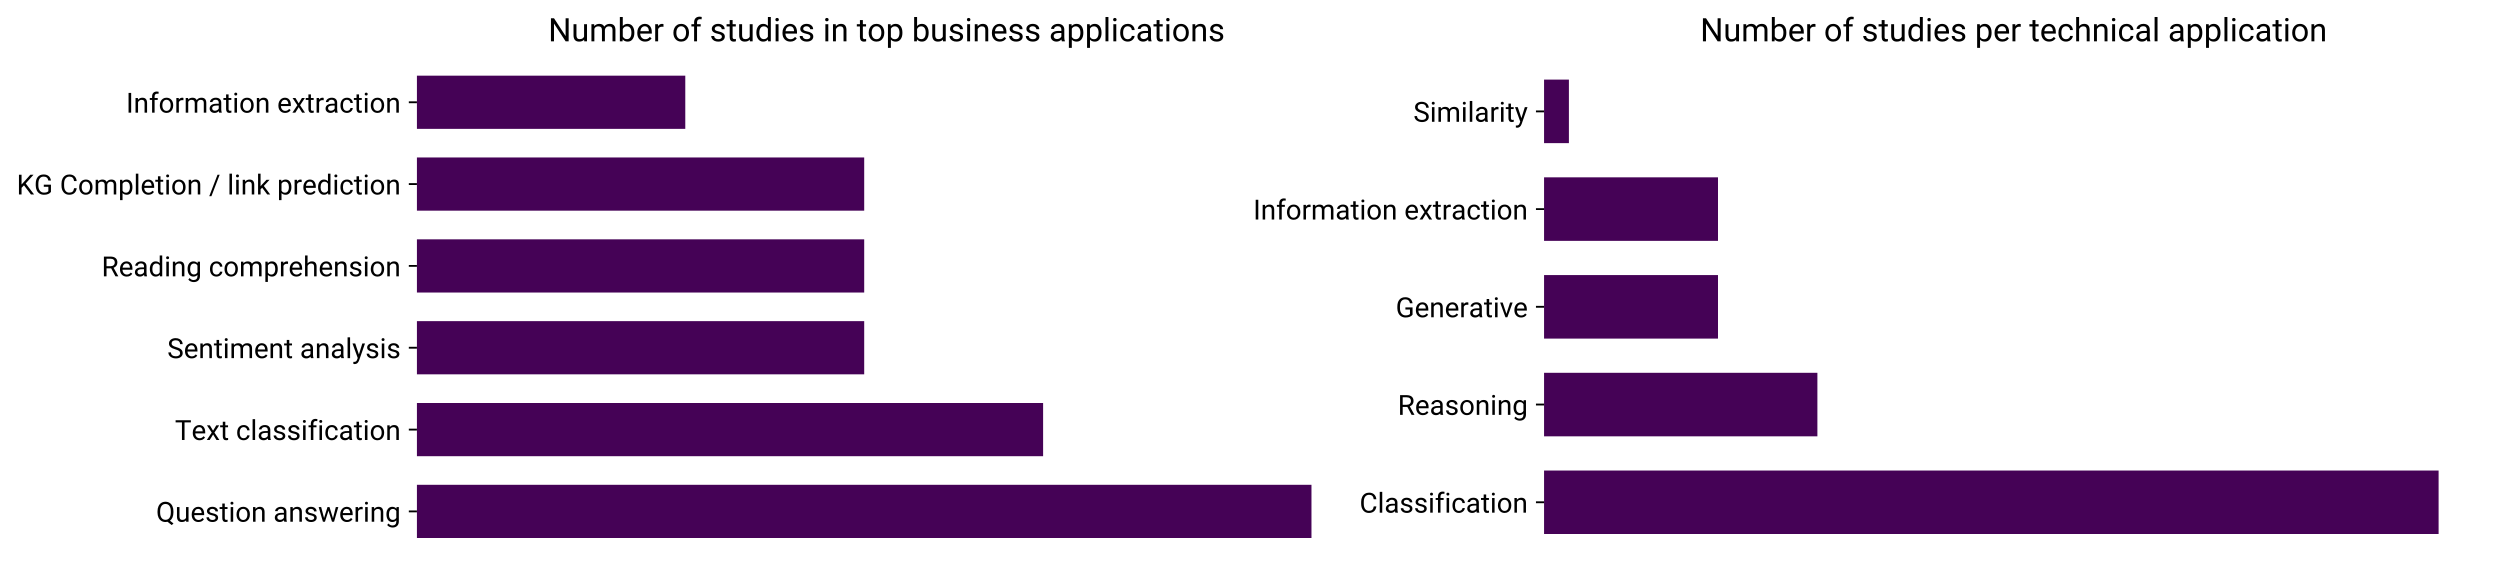 <?xml version="1.0" encoding="utf-8" standalone="no"?>
<!DOCTYPE svg PUBLIC "-//W3C//DTD SVG 1.1//EN"
  "http://www.w3.org/Graphics/SVG/1.1/DTD/svg11.dtd">
<!-- Created with matplotlib (https://matplotlib.org/) -->
<svg height="248.484pt" version="1.1" viewBox="0 0 1080.132 248.484" width="1080.132pt" xmlns="http://www.w3.org/2000/svg" xmlns:xlink="http://www.w3.org/1999/xlink">
 <defs>
  <style type="text/css">*{stroke-linecap:butt;stroke-linejoin:round;}</style>
 </defs>
 <g id="figure_1">
  <g id="patch_1">
   <path d="M 0 248.484 
L 1080.132 248.484 
L 1080.132 0 
L 0 0 
z
" style="fill:none;"/>
  </g>
  <g id="axes_1">
   <g id="patch_2">
    <path clip-path="url(#p26fcc1fde8)" d="M 180.132 232.445 
L 566.625 232.445 
L 566.625 209.464 
L 180.132 209.464 
z
" style="fill:#450256;"/>
   </g>
   <g id="patch_3">
    <path clip-path="url(#p26fcc1fde8)" d="M 180.132 197.089 
L 450.677 197.089 
L 450.677 174.108 
L 180.132 174.108 
z
" style="fill:#450256;"/>
   </g>
   <g id="patch_4">
    <path clip-path="url(#p26fcc1fde8)" d="M 180.132 161.733 
L 373.379 161.733 
L 373.379 138.752 
L 180.132 138.752 
z
" style="fill:#450256;"/>
   </g>
   <g id="patch_5">
    <path clip-path="url(#p26fcc1fde8)" d="M 180.132 126.377 
L 373.379 126.377 
L 373.379 103.396 
L 180.132 103.396 
z
" style="fill:#450256;"/>
   </g>
   <g id="patch_6">
    <path clip-path="url(#p26fcc1fde8)" d="M 180.132 91.021 
L 373.379 91.021 
L 373.379 68.039 
L 180.132 68.039 
z
" style="fill:#450256;"/>
   </g>
   <g id="patch_7">
    <path clip-path="url(#p26fcc1fde8)" d="M 180.132 55.665 
L 296.08 55.665 
L 296.08 32.683 
L 180.132 32.683 
z
" style="fill:#450256;"/>
   </g>
   <g id="matplotlib.axis_1"/>
   <g id="matplotlib.axis_2">
    <g id="ytick_1">
     <g id="line2d_1">
      <defs>
       <path d="M 0 0 
L -3.5 0 
" id="m8523ed911d" style="stroke:#000000;stroke-width:0.8;"/>
      </defs>
      <g>
       <use style="stroke:#000000;stroke-width:0.8;" x="180.132" xlink:href="#m8523ed911d" y="220.955"/>
      </g>
     </g>
     <g id="text_1">
      <!-- Question answering -->
      <g transform="translate(67.418 225.426)scale(0.12 -0.12)">
       <defs>
        <path d="M 62.547 33.25 
Q 62.547 22.953 59.266 15.5 
Q 56 8.062 50.094 3.859 
L 62.797 -6.109 
L 56.391 -12.016 
L 41.406 -0.094 
Q 37.891 -0.984 33.984 -0.984 
Q 25.594 -0.984 19.094 3.141 
Q 12.594 7.281 9 14.922 
Q 5.422 22.562 5.328 32.625 
L 5.328 37.75 
Q 5.328 48 8.891 55.859 
Q 12.453 63.719 18.969 67.891 
Q 25.484 72.078 33.891 72.078 
Q 42.484 72.078 49 67.922 
Q 55.516 63.766 59.031 55.969 
Q 62.547 48.188 62.547 37.797 
z
M 53.172 37.844 
Q 53.172 50.391 48.172 57.203 
Q 43.172 64.016 33.891 64.016 
Q 25.047 64.016 19.938 57.25 
Q 14.844 50.484 14.703 38.484 
L 14.703 33.25 
Q 14.703 21.047 19.797 14.016 
Q 24.906 6.984 33.984 6.984 
Q 43.062 6.984 48.047 13.594 
Q 53.031 20.219 53.172 32.562 
z
" id="Roboto-Regular-81"/>
        <path d="M 39.453 5.219 
Q 34.188 -0.984 23.969 -0.984 
Q 15.531 -0.984 11.109 3.922 
Q 6.688 8.844 6.641 18.453 
L 6.641 52.828 
L 15.672 52.828 
L 15.672 18.703 
Q 15.672 6.688 25.438 6.688 
Q 35.797 6.688 39.203 14.406 
L 39.203 52.828 
L 48.25 52.828 
L 48.25 0 
L 39.656 0 
z
" id="Roboto-Regular-117"/>
        <path d="M 28.766 -0.984 
Q 18.016 -0.984 11.281 6.078 
Q 4.547 13.141 4.547 24.953 
L 4.547 26.609 
Q 4.547 34.469 7.547 40.641 
Q 10.547 46.828 15.938 50.312 
Q 21.344 53.812 27.641 53.812 
Q 37.938 53.812 43.641 47.016 
Q 49.359 40.234 49.359 27.594 
L 49.359 23.828 
L 13.578 23.828 
Q 13.766 16.016 18.141 11.203 
Q 22.516 6.391 29.25 6.391 
Q 34.031 6.391 37.344 8.344 
Q 40.672 10.297 43.172 13.531 
L 48.688 9.234 
Q 42.047 -0.984 28.766 -0.984 
z
M 27.641 46.391 
Q 22.172 46.391 18.453 42.406 
Q 14.75 38.422 13.875 31.25 
L 40.328 31.25 
L 40.328 31.938 
Q 39.938 38.812 36.609 42.594 
Q 33.297 46.391 27.641 46.391 
z
" id="Roboto-Regular-101"/>
        <path d="M 37.594 14.016 
Q 37.594 17.672 34.828 19.703 
Q 32.078 21.734 25.219 23.188 
Q 18.359 24.656 14.328 26.703 
Q 10.297 28.766 8.375 31.594 
Q 6.453 34.422 6.453 38.328 
Q 6.453 44.828 11.938 49.312 
Q 17.438 53.812 25.984 53.812 
Q 34.969 53.812 40.547 49.172 
Q 46.141 44.531 46.141 37.312 
L 37.062 37.312 
Q 37.062 41.016 33.906 43.703 
Q 30.766 46.391 25.984 46.391 
Q 21.047 46.391 18.266 44.234 
Q 15.484 42.094 15.484 38.625 
Q 15.484 35.359 18.062 33.688 
Q 20.656 32.031 27.422 30.516 
Q 34.188 29 38.375 26.906 
Q 42.578 24.812 44.594 21.844 
Q 46.625 18.891 46.625 14.656 
Q 46.625 7.562 40.953 3.281 
Q 35.297 -0.984 26.266 -0.984 
Q 19.922 -0.984 15.031 1.266 
Q 10.156 3.516 7.391 7.547 
Q 4.641 11.578 4.641 16.266 
L 13.672 16.266 
Q 13.922 11.719 17.312 9.047 
Q 20.703 6.391 26.266 6.391 
Q 31.391 6.391 34.484 8.469 
Q 37.594 10.547 37.594 14.016 
z
" id="Roboto-Regular-115"/>
        <path d="M 19.094 65.625 
L 19.094 52.828 
L 28.953 52.828 
L 28.953 45.844 
L 19.094 45.844 
L 19.094 13.094 
Q 19.094 9.906 20.406 8.312 
Q 21.734 6.734 24.906 6.734 
Q 26.469 6.734 29.203 7.328 
L 29.203 0 
Q 25.641 -0.984 22.266 -0.984 
Q 16.219 -0.984 13.141 2.672 
Q 10.062 6.344 10.062 13.094 
L 10.062 45.844 
L 0.438 45.844 
L 0.438 52.828 
L 10.062 52.828 
L 10.062 65.625 
z
" id="Roboto-Regular-116"/>
        <path d="M 16.656 0 
L 7.625 0 
L 7.625 52.828 
L 16.656 52.828 
z
M 6.891 66.844 
Q 6.891 69.047 8.234 70.562 
Q 9.578 72.078 12.203 72.078 
Q 14.844 72.078 16.203 70.562 
Q 17.578 69.047 17.578 66.844 
Q 17.578 64.656 16.203 63.188 
Q 14.844 61.719 12.203 61.719 
Q 9.578 61.719 8.234 63.188 
Q 6.891 64.656 6.891 66.844 
z
" id="Roboto-Regular-105"/>
        <path d="M 4.438 26.906 
Q 4.438 34.672 7.484 40.875 
Q 10.547 47.078 15.984 50.438 
Q 21.438 53.812 28.422 53.812 
Q 39.203 53.812 45.875 46.344 
Q 52.547 38.875 52.547 26.469 
L 52.547 25.828 
Q 52.547 18.109 49.578 11.984 
Q 46.625 5.859 41.125 2.438 
Q 35.641 -0.984 28.516 -0.984 
Q 17.781 -0.984 11.109 6.484 
Q 4.438 13.969 4.438 26.266 
z
M 13.531 25.828 
Q 13.531 17.047 17.609 11.719 
Q 21.688 6.391 28.516 6.391 
Q 35.406 6.391 39.453 11.781 
Q 43.5 17.188 43.5 26.906 
Q 43.5 35.594 39.375 40.984 
Q 35.25 46.391 28.422 46.391 
Q 21.734 46.391 17.625 41.062 
Q 13.531 35.75 13.531 25.828 
z
" id="Roboto-Regular-111"/>
        <path d="M 15.375 52.828 
L 15.672 46.188 
Q 21.734 53.812 31.5 53.812 
Q 48.25 53.812 48.391 34.906 
L 48.391 0 
L 39.359 0 
L 39.359 34.969 
Q 39.312 40.672 36.75 43.406 
Q 34.188 46.141 28.766 46.141 
Q 24.359 46.141 21.031 43.797 
Q 17.719 41.453 15.875 37.641 
L 15.875 0 
L 6.844 0 
L 6.844 52.828 
z
" id="Roboto-Regular-110"/>
        <path id="Roboto-Regular-32"/>
        <path d="M 39.453 0 
Q 38.672 1.562 38.188 5.562 
Q 31.891 -0.984 23.141 -0.984 
Q 15.328 -0.984 10.328 3.438 
Q 5.328 7.859 5.328 14.656 
Q 5.328 22.906 11.594 27.469 
Q 17.875 32.031 29.25 32.031 
L 38.031 32.031 
L 38.031 36.188 
Q 38.031 40.922 35.203 43.719 
Q 32.375 46.531 26.859 46.531 
Q 22.016 46.531 18.75 44.094 
Q 15.484 41.656 15.484 38.188 
L 6.391 38.188 
Q 6.391 42.141 9.203 45.828 
Q 12.016 49.516 16.812 51.656 
Q 21.625 53.812 27.391 53.812 
Q 36.531 53.812 41.703 49.234 
Q 46.875 44.672 47.078 36.672 
L 47.078 12.359 
Q 47.078 5.078 48.922 0.781 
L 48.922 0 
z
M 24.469 6.891 
Q 28.719 6.891 32.516 9.078 
Q 36.328 11.281 38.031 14.797 
L 38.031 25.641 
L 30.953 25.641 
Q 14.359 25.641 14.359 15.922 
Q 14.359 11.672 17.188 9.281 
Q 20.016 6.891 24.469 6.891 
z
" id="Roboto-Regular-97"/>
        <path d="M 53.609 12.453 
L 63.766 52.828 
L 72.797 52.828 
L 57.422 0 
L 50.094 0 
L 37.25 40.047 
L 24.75 0 
L 17.438 0 
L 2.094 52.828 
L 11.078 52.828 
L 21.484 13.281 
L 33.797 52.828 
L 41.062 52.828 
z
" id="Roboto-Regular-119"/>
        <path d="M 32.375 44.734 
Q 30.328 45.062 27.938 45.062 
Q 19.047 45.062 15.875 37.5 
L 15.875 0 
L 6.844 0 
L 6.844 52.828 
L 15.625 52.828 
L 15.766 46.734 
Q 20.219 53.812 28.375 53.812 
Q 31 53.812 32.375 53.125 
z
" id="Roboto-Regular-114"/>
        <path d="M 4.688 26.859 
Q 4.688 39.203 10.391 46.5 
Q 16.109 53.812 25.531 53.812 
Q 35.203 53.812 40.625 46.969 
L 41.062 52.828 
L 49.312 52.828 
L 49.312 1.266 
Q 49.312 -8.984 43.234 -14.891 
Q 37.156 -20.797 26.906 -20.797 
Q 21.188 -20.797 15.719 -18.359 
Q 10.25 -15.922 7.375 -11.672 
L 12.062 -6.25 
Q 17.875 -13.422 26.266 -13.422 
Q 32.859 -13.422 36.547 -9.703 
Q 40.234 -6 40.234 0.734 
L 40.234 5.281 
Q 34.812 -0.984 25.438 -0.984 
Q 16.156 -0.984 10.422 6.484 
Q 4.688 13.969 4.688 26.859 
z
M 13.766 25.828 
Q 13.766 16.891 17.422 11.781 
Q 21.094 6.688 27.688 6.688 
Q 36.234 6.688 40.234 14.453 
L 40.234 38.578 
Q 36.078 46.141 27.781 46.141 
Q 21.188 46.141 17.469 41.016 
Q 13.766 35.891 13.766 25.828 
z
" id="Roboto-Regular-103"/>
       </defs>
       <use xlink:href="#Roboto-Regular-81"/>
       <use x="68.75" xlink:href="#Roboto-Regular-117"/>
       <use x="123.877" xlink:href="#Roboto-Regular-101"/>
       <use x="176.855" xlink:href="#Roboto-Regular-115"/>
       <use x="228.418" xlink:href="#Roboto-Regular-116"/>
       <use x="261.084" xlink:href="#Roboto-Regular-105"/>
       <use x="285.352" xlink:href="#Roboto-Regular-111"/>
       <use x="342.383" xlink:href="#Roboto-Regular-110"/>
       <use x="397.559" xlink:href="#Roboto-Regular-32"/>
       <use x="422.314" xlink:href="#Roboto-Regular-97"/>
       <use x="476.709" xlink:href="#Roboto-Regular-110"/>
       <use x="531.885" xlink:href="#Roboto-Regular-115"/>
       <use x="583.447" xlink:href="#Roboto-Regular-119"/>
       <use x="658.594" xlink:href="#Roboto-Regular-101"/>
       <use x="711.572" xlink:href="#Roboto-Regular-114"/>
       <use x="745.41" xlink:href="#Roboto-Regular-105"/>
       <use x="769.678" xlink:href="#Roboto-Regular-110"/>
       <use x="824.854" xlink:href="#Roboto-Regular-103"/>
      </g>
     </g>
    </g>
    <g id="ytick_2">
     <g id="line2d_2">
      <g>
       <use style="stroke:#000000;stroke-width:0.8;" x="180.132" xlink:href="#m8523ed911d" y="185.599"/>
      </g>
     </g>
     <g id="text_2">
      <!-- Text classification -->
      <g transform="translate(75.585 190.099)scale(0.12 -0.12)">
       <defs>
        <path d="M 57.375 63.375 
L 34.516 63.375 
L 34.516 0 
L 25.203 0 
L 25.203 63.375 
L 2.391 63.375 
L 2.391 71.094 
L 57.375 71.094 
z
" id="Roboto-Regular-84"/>
        <path d="M 24.562 33.547 
L 36.281 52.828 
L 46.828 52.828 
L 29.547 26.703 
L 47.359 0 
L 36.922 0 
L 24.703 19.781 
L 12.5 0 
L 2 0 
L 19.828 26.703 
L 2.547 52.828 
L 12.984 52.828 
z
" id="Roboto-Regular-120"/>
        <path d="M 28.031 6.391 
Q 32.859 6.391 36.469 9.312 
Q 40.094 12.25 40.484 16.656 
L 49.031 16.656 
Q 48.781 12.109 45.891 8 
Q 43.016 3.906 38.203 1.453 
Q 33.406 -0.984 28.031 -0.984 
Q 17.234 -0.984 10.859 6.219 
Q 4.5 13.422 4.5 25.922 
L 4.5 27.438 
Q 4.5 35.156 7.328 41.156 
Q 10.156 47.172 15.453 50.484 
Q 20.75 53.812 27.984 53.812 
Q 36.859 53.812 42.75 48.484 
Q 48.641 43.172 49.031 34.672 
L 40.484 34.672 
Q 40.094 39.797 36.594 43.094 
Q 33.109 46.391 27.984 46.391 
Q 21.094 46.391 17.312 41.422 
Q 13.531 36.469 13.531 27.094 
L 13.531 25.391 
Q 13.531 16.266 17.281 11.328 
Q 21.047 6.391 28.031 6.391 
z
" id="Roboto-Regular-99"/>
        <path d="M 16.656 0 
L 7.625 0 
L 7.625 75 
L 16.656 75 
z
" id="Roboto-Regular-108"/>
        <path d="M 11.281 0 
L 11.281 45.844 
L 2.938 45.844 
L 2.938 52.828 
L 11.281 52.828 
L 11.281 58.25 
Q 11.281 66.75 15.812 71.391 
Q 20.359 76.031 28.656 76.031 
Q 31.781 76.031 34.859 75.203 
L 34.375 67.875 
Q 32.078 68.312 29.5 68.312 
Q 25.094 68.312 22.703 65.75 
Q 20.312 63.188 20.312 58.406 
L 20.312 52.828 
L 31.594 52.828 
L 31.594 45.844 
L 20.312 45.844 
L 20.312 0 
z
" id="Roboto-Regular-102"/>
       </defs>
       <use xlink:href="#Roboto-Regular-84"/>
       <use x="59.668" xlink:href="#Roboto-Regular-101"/>
       <use x="112.646" xlink:href="#Roboto-Regular-120"/>
       <use x="162.207" xlink:href="#Roboto-Regular-116"/>
       <use x="194.873" xlink:href="#Roboto-Regular-32"/>
       <use x="219.629" xlink:href="#Roboto-Regular-99"/>
       <use x="271.973" xlink:href="#Roboto-Regular-108"/>
       <use x="296.24" xlink:href="#Roboto-Regular-97"/>
       <use x="350.635" xlink:href="#Roboto-Regular-115"/>
       <use x="402.197" xlink:href="#Roboto-Regular-115"/>
       <use x="453.76" xlink:href="#Roboto-Regular-105"/>
       <use x="478.027" xlink:href="#Roboto-Regular-102"/>
       <use x="512.744" xlink:href="#Roboto-Regular-105"/>
       <use x="537.012" xlink:href="#Roboto-Regular-99"/>
       <use x="589.355" xlink:href="#Roboto-Regular-97"/>
       <use x="643.75" xlink:href="#Roboto-Regular-116"/>
       <use x="676.416" xlink:href="#Roboto-Regular-105"/>
       <use x="700.684" xlink:href="#Roboto-Regular-111"/>
       <use x="757.715" xlink:href="#Roboto-Regular-110"/>
      </g>
     </g>
    </g>
    <g id="ytick_3">
     <g id="line2d_3">
      <g>
       <use style="stroke:#000000;stroke-width:0.8;" x="180.132" xlink:href="#m8523ed911d" y="150.242"/>
      </g>
     </g>
     <g id="text_3">
      <!-- Sentiment analysis -->
      <g transform="translate(72.264 154.742)scale(0.12 -0.12)">
       <defs>
        <path d="M 29.203 31.688 
Q 17.141 35.156 11.641 40.203 
Q 6.156 45.266 6.156 52.688 
Q 6.156 61.078 12.859 66.578 
Q 19.578 72.078 30.328 72.078 
Q 37.641 72.078 43.375 69.234 
Q 49.125 66.406 52.266 61.422 
Q 55.422 56.453 55.422 50.531 
L 46 50.531 
Q 46 56.984 41.891 60.672 
Q 37.797 64.359 30.328 64.359 
Q 23.391 64.359 19.5 61.297 
Q 15.625 58.25 15.625 52.828 
Q 15.625 48.484 19.312 45.484 
Q 23 42.484 31.859 39.984 
Q 40.719 37.5 45.719 34.5 
Q 50.734 31.5 53.141 27.484 
Q 55.562 23.484 55.562 18.062 
Q 55.562 9.422 48.828 4.219 
Q 42.094 -0.984 30.812 -0.984 
Q 23.484 -0.984 17.141 1.828 
Q 10.797 4.641 7.344 9.516 
Q 3.906 14.406 3.906 20.609 
L 13.328 20.609 
Q 13.328 14.156 18.094 10.422 
Q 22.859 6.688 30.812 6.688 
Q 38.234 6.688 42.188 9.719 
Q 46.141 12.75 46.141 17.969 
Q 46.141 23.188 42.469 26.047 
Q 38.812 28.906 29.203 31.688 
z
" id="Roboto-Regular-83"/>
        <path d="M 15.328 52.828 
L 15.578 46.969 
Q 21.391 53.812 31.25 53.812 
Q 42.328 53.812 46.344 45.312 
Q 48.969 49.125 53.188 51.469 
Q 57.422 53.812 63.188 53.812 
Q 80.562 53.812 80.859 35.406 
L 80.859 0 
L 71.828 0 
L 71.828 34.859 
Q 71.828 40.531 69.234 43.328 
Q 66.656 46.141 60.547 46.141 
Q 55.516 46.141 52.188 43.141 
Q 48.875 40.141 48.344 35.062 
L 48.344 0 
L 39.266 0 
L 39.266 34.625 
Q 39.266 46.141 27.984 46.141 
Q 19.094 46.141 15.828 38.578 
L 15.828 0 
L 6.781 0 
L 6.781 52.828 
z
" id="Roboto-Regular-109"/>
        <path d="M 24.125 13.234 
L 36.422 52.828 
L 46.094 52.828 
L 24.859 -8.156 
Q 19.922 -21.344 9.188 -21.344 
L 7.469 -21.188 
L 4.109 -20.562 
L 4.109 -13.234 
L 6.547 -13.422 
Q 11.141 -13.422 13.703 -11.562 
Q 16.266 -9.719 17.922 -4.781 
L 19.922 0.594 
L 1.078 52.828 
L 10.938 52.828 
z
" id="Roboto-Regular-121"/>
       </defs>
       <use xlink:href="#Roboto-Regular-83"/>
       <use x="59.326" xlink:href="#Roboto-Regular-101"/>
       <use x="112.305" xlink:href="#Roboto-Regular-110"/>
       <use x="167.48" xlink:href="#Roboto-Regular-116"/>
       <use x="200.146" xlink:href="#Roboto-Regular-105"/>
       <use x="224.414" xlink:href="#Roboto-Regular-109"/>
       <use x="312.061" xlink:href="#Roboto-Regular-101"/>
       <use x="365.039" xlink:href="#Roboto-Regular-110"/>
       <use x="420.215" xlink:href="#Roboto-Regular-116"/>
       <use x="452.881" xlink:href="#Roboto-Regular-32"/>
       <use x="477.637" xlink:href="#Roboto-Regular-97"/>
       <use x="532.031" xlink:href="#Roboto-Regular-110"/>
       <use x="587.207" xlink:href="#Roboto-Regular-97"/>
       <use x="641.602" xlink:href="#Roboto-Regular-108"/>
       <use x="665.869" xlink:href="#Roboto-Regular-121"/>
       <use x="713.184" xlink:href="#Roboto-Regular-115"/>
       <use x="764.746" xlink:href="#Roboto-Regular-105"/>
       <use x="789.014" xlink:href="#Roboto-Regular-115"/>
      </g>
     </g>
    </g>
    <g id="ytick_4">
     <g id="line2d_4">
      <g>
       <use style="stroke:#000000;stroke-width:0.8;" x="180.132" xlink:href="#m8523ed911d" y="114.886"/>
      </g>
     </g>
     <g id="text_4">
      <!-- Reading comprehension -->
      <g transform="translate(43.909 119.386)scale(0.12 -0.12)">
       <defs>
        <path d="M 34.328 28.766 
L 17.625 28.766 
L 17.625 0 
L 8.203 0 
L 8.203 71.094 
L 31.734 71.094 
Q 43.75 71.094 50.219 65.625 
Q 56.688 60.156 56.688 49.703 
Q 56.688 43.062 53.094 38.125 
Q 49.516 33.203 43.109 30.766 
L 59.812 0.594 
L 59.812 0 
L 49.75 0 
z
M 17.625 36.422 
L 32.031 36.422 
Q 39.016 36.422 43.141 40.031 
Q 47.266 43.656 47.266 49.703 
Q 47.266 56.297 43.328 59.812 
Q 39.406 63.328 31.984 63.375 
L 17.625 63.375 
z
" id="Roboto-Regular-82"/>
        <path d="M 4.641 26.859 
Q 4.641 39.016 10.391 46.406 
Q 16.156 53.812 25.484 53.812 
Q 34.766 53.812 40.188 47.469 
L 40.188 75 
L 49.219 75 
L 49.219 0 
L 40.922 0 
L 40.484 5.672 
Q 35.062 -0.984 25.391 -0.984 
Q 16.219 -0.984 10.422 6.531 
Q 4.641 14.062 4.641 26.172 
z
M 13.672 25.828 
Q 13.672 16.844 17.375 11.766 
Q 21.094 6.688 27.641 6.688 
Q 36.234 6.688 40.188 14.406 
L 40.188 38.672 
Q 36.141 46.141 27.734 46.141 
Q 21.094 46.141 17.375 41.016 
Q 13.672 35.891 13.672 25.828 
z
" id="Roboto-Regular-100"/>
        <path d="M 51.469 25.828 
Q 51.469 13.766 45.953 6.391 
Q 40.438 -0.984 31 -0.984 
Q 21.391 -0.984 15.875 5.125 
L 15.875 -20.312 
L 6.844 -20.312 
L 6.844 52.828 
L 15.094 52.828 
L 15.531 46.969 
Q 21.047 53.812 30.859 53.812 
Q 40.375 53.812 45.922 46.625 
Q 51.469 39.453 51.469 26.656 
z
M 42.438 26.859 
Q 42.438 35.797 38.625 40.969 
Q 34.812 46.141 28.172 46.141 
Q 19.969 46.141 15.875 38.875 
L 15.875 13.625 
Q 19.922 6.391 28.266 6.391 
Q 34.766 6.391 38.594 11.547 
Q 42.438 16.703 42.438 26.859 
z
" id="Roboto-Regular-112"/>
        <path d="M 15.875 46.438 
Q 21.875 53.812 31.5 53.812 
Q 48.25 53.812 48.391 34.906 
L 48.391 0 
L 39.359 0 
L 39.359 34.969 
Q 39.312 40.672 36.75 43.406 
Q 34.188 46.141 28.766 46.141 
Q 24.359 46.141 21.031 43.797 
Q 17.719 41.453 15.875 37.641 
L 15.875 0 
L 6.844 0 
L 6.844 75 
L 15.875 75 
z
" id="Roboto-Regular-104"/>
       </defs>
       <use xlink:href="#Roboto-Regular-82"/>
       <use x="61.572" xlink:href="#Roboto-Regular-101"/>
       <use x="114.551" xlink:href="#Roboto-Regular-97"/>
       <use x="168.945" xlink:href="#Roboto-Regular-100"/>
       <use x="225.342" xlink:href="#Roboto-Regular-105"/>
       <use x="249.609" xlink:href="#Roboto-Regular-110"/>
       <use x="304.785" xlink:href="#Roboto-Regular-103"/>
       <use x="360.889" xlink:href="#Roboto-Regular-32"/>
       <use x="385.645" xlink:href="#Roboto-Regular-99"/>
       <use x="437.988" xlink:href="#Roboto-Regular-111"/>
       <use x="495.02" xlink:href="#Roboto-Regular-109"/>
       <use x="582.666" xlink:href="#Roboto-Regular-112"/>
       <use x="638.77" xlink:href="#Roboto-Regular-114"/>
       <use x="672.607" xlink:href="#Roboto-Regular-101"/>
       <use x="725.586" xlink:href="#Roboto-Regular-104"/>
       <use x="780.664" xlink:href="#Roboto-Regular-101"/>
       <use x="833.643" xlink:href="#Roboto-Regular-110"/>
       <use x="888.818" xlink:href="#Roboto-Regular-115"/>
       <use x="940.381" xlink:href="#Roboto-Regular-105"/>
       <use x="964.648" xlink:href="#Roboto-Regular-111"/>
       <use x="1021.68" xlink:href="#Roboto-Regular-110"/>
      </g>
     </g>
    </g>
    <g id="ytick_5">
     <g id="line2d_5">
      <g>
       <use style="stroke:#000000;stroke-width:0.8;" x="180.132" xlink:href="#m8523ed911d" y="79.53"/>
      </g>
     </g>
     <g id="text_5">
      <!-- KG Completion / link prediction -->
      <g transform="translate(7.2 84.03)scale(0.12 -0.12)">
       <defs>
        <path d="M 26.312 33.062 
L 17.625 24.031 
L 17.625 0 
L 8.25 0 
L 8.25 71.094 
L 17.625 71.094 
L 17.625 35.938 
L 49.219 71.094 
L 60.547 71.094 
L 32.562 39.703 
L 62.75 0 
L 51.516 0 
z
" id="Roboto-Regular-75"/>
        <path d="M 60.75 9.328 
Q 57.125 4.156 50.656 1.578 
Q 44.188 -0.984 35.594 -0.984 
Q 26.906 -0.984 20.156 3.094 
Q 13.422 7.172 9.734 14.688 
Q 6.062 22.219 5.953 32.125 
L 5.953 38.328 
Q 5.953 54.391 13.453 63.234 
Q 20.953 72.078 34.516 72.078 
Q 45.656 72.078 52.438 66.375 
Q 59.234 60.688 60.75 50.25 
L 51.375 50.25 
Q 48.734 64.359 34.578 64.359 
Q 25.141 64.359 20.281 57.734 
Q 15.438 51.125 15.375 38.578 
L 15.375 32.766 
Q 15.375 20.797 20.844 13.734 
Q 26.312 6.688 35.641 6.688 
Q 40.922 6.688 44.875 7.859 
Q 48.828 9.031 51.422 11.812 
L 51.422 27.781 
L 34.969 27.781 
L 34.969 35.406 
L 60.75 35.406 
z
" id="Roboto-Regular-71"/>
        <path d="M 60.547 22.562 
Q 59.234 11.281 52.219 5.141 
Q 45.219 -0.984 33.594 -0.984 
Q 21 -0.984 13.406 8.047 
Q 5.812 17.094 5.812 32.234 
L 5.812 39.062 
Q 5.812 48.969 9.344 56.484 
Q 12.891 64.016 19.375 68.047 
Q 25.875 72.078 34.422 72.078 
Q 45.75 72.078 52.578 65.75 
Q 59.422 59.422 60.547 48.25 
L 51.125 48.25 
Q 49.906 56.734 45.828 60.547 
Q 41.75 64.359 34.422 64.359 
Q 25.438 64.359 20.328 57.719 
Q 15.234 51.078 15.234 38.812 
L 15.234 31.938 
Q 15.234 20.359 20.062 13.516 
Q 24.906 6.688 33.594 6.688 
Q 41.406 6.688 45.578 10.219 
Q 49.75 13.766 51.125 22.562 
z
" id="Roboto-Regular-67"/>
        <path d="M 8.641 -6.109 
L 0.875 -6.109 
L 30.562 71.094 
L 38.281 71.094 
z
" id="Roboto-Regular-47"/>
        <path d="M 21.578 24.469 
L 15.922 18.562 
L 15.922 0 
L 6.891 0 
L 6.891 75 
L 15.922 75 
L 15.922 29.641 
L 20.75 35.453 
L 37.203 52.828 
L 48.188 52.828 
L 27.641 30.766 
L 50.594 0 
L 39.984 0 
z
" id="Roboto-Regular-107"/>
       </defs>
       <use xlink:href="#Roboto-Regular-75"/>
       <use x="62.695" xlink:href="#Roboto-Regular-71"/>
       <use x="130.811" xlink:href="#Roboto-Regular-32"/>
       <use x="155.566" xlink:href="#Roboto-Regular-67"/>
       <use x="220.654" xlink:href="#Roboto-Regular-111"/>
       <use x="277.686" xlink:href="#Roboto-Regular-109"/>
       <use x="365.332" xlink:href="#Roboto-Regular-112"/>
       <use x="421.436" xlink:href="#Roboto-Regular-108"/>
       <use x="445.703" xlink:href="#Roboto-Regular-101"/>
       <use x="498.682" xlink:href="#Roboto-Regular-116"/>
       <use x="531.348" xlink:href="#Roboto-Regular-105"/>
       <use x="555.615" xlink:href="#Roboto-Regular-111"/>
       <use x="612.646" xlink:href="#Roboto-Regular-110"/>
       <use x="667.822" xlink:href="#Roboto-Regular-32"/>
       <use x="692.578" xlink:href="#Roboto-Regular-47"/>
       <use x="733.789" xlink:href="#Roboto-Regular-32"/>
       <use x="758.545" xlink:href="#Roboto-Regular-108"/>
       <use x="782.812" xlink:href="#Roboto-Regular-105"/>
       <use x="807.08" xlink:href="#Roboto-Regular-110"/>
       <use x="862.256" xlink:href="#Roboto-Regular-107"/>
       <use x="912.939" xlink:href="#Roboto-Regular-32"/>
       <use x="937.695" xlink:href="#Roboto-Regular-112"/>
       <use x="993.799" xlink:href="#Roboto-Regular-114"/>
       <use x="1027.637" xlink:href="#Roboto-Regular-101"/>
       <use x="1080.615" xlink:href="#Roboto-Regular-100"/>
       <use x="1137.012" xlink:href="#Roboto-Regular-105"/>
       <use x="1161.279" xlink:href="#Roboto-Regular-99"/>
       <use x="1213.623" xlink:href="#Roboto-Regular-116"/>
       <use x="1246.289" xlink:href="#Roboto-Regular-105"/>
       <use x="1270.557" xlink:href="#Roboto-Regular-111"/>
       <use x="1327.588" xlink:href="#Roboto-Regular-110"/>
      </g>
     </g>
    </g>
    <g id="ytick_6">
     <g id="line2d_6">
      <g>
       <use style="stroke:#000000;stroke-width:0.8;" x="180.132" xlink:href="#m8523ed911d" y="44.174"/>
      </g>
     </g>
     <g id="text_6">
      <!-- Information extraction -->
      <g transform="translate(54.472 48.674)scale(0.12 -0.12)">
       <defs>
        <path d="M 18.312 0 
L 8.938 0 
L 8.938 71.094 
L 18.312 71.094 
z
" id="Roboto-Regular-73"/>
       </defs>
       <use xlink:href="#Roboto-Regular-73"/>
       <use x="27.197" xlink:href="#Roboto-Regular-110"/>
       <use x="82.373" xlink:href="#Roboto-Regular-102"/>
       <use x="117.09" xlink:href="#Roboto-Regular-111"/>
       <use x="174.121" xlink:href="#Roboto-Regular-114"/>
       <use x="207.959" xlink:href="#Roboto-Regular-109"/>
       <use x="295.605" xlink:href="#Roboto-Regular-97"/>
       <use x="350" xlink:href="#Roboto-Regular-116"/>
       <use x="382.666" xlink:href="#Roboto-Regular-105"/>
       <use x="406.934" xlink:href="#Roboto-Regular-111"/>
       <use x="463.965" xlink:href="#Roboto-Regular-110"/>
       <use x="519.141" xlink:href="#Roboto-Regular-32"/>
       <use x="543.896" xlink:href="#Roboto-Regular-101"/>
       <use x="596.875" xlink:href="#Roboto-Regular-120"/>
       <use x="646.436" xlink:href="#Roboto-Regular-116"/>
       <use x="679.102" xlink:href="#Roboto-Regular-114"/>
       <use x="712.939" xlink:href="#Roboto-Regular-97"/>
       <use x="767.334" xlink:href="#Roboto-Regular-99"/>
       <use x="819.678" xlink:href="#Roboto-Regular-116"/>
       <use x="852.344" xlink:href="#Roboto-Regular-105"/>
       <use x="876.611" xlink:href="#Roboto-Regular-111"/>
       <use x="933.643" xlink:href="#Roboto-Regular-110"/>
      </g>
     </g>
    </g>
   </g>
   <g id="text_7">
    <!-- Number of studies in top business applications -->
    <g transform="translate(236.882 17.844)scale(0.14 -0.14)">
     <defs>
      <path d="M 62.891 0 
L 53.469 0 
L 17.672 54.781 
L 17.672 0 
L 8.25 0 
L 8.25 71.094 
L 17.672 71.094 
L 53.562 16.062 
L 53.562 71.094 
L 62.891 71.094 
z
" id="Roboto-Regular-78"/>
      <path d="M 51.562 25.828 
Q 51.562 13.719 46 6.359 
Q 40.438 -0.984 31.062 -0.984 
Q 21.047 -0.984 15.578 6.109 
L 15.141 0 
L 6.844 0 
L 6.844 75 
L 15.875 75 
L 15.875 47.016 
Q 21.344 53.812 30.953 53.812 
Q 40.578 53.812 46.062 46.531 
Q 51.562 39.266 51.562 26.609 
z
M 42.531 26.859 
Q 42.531 36.078 38.969 41.109 
Q 35.406 46.141 28.719 46.141 
Q 19.781 46.141 15.875 37.844 
L 15.875 14.984 
Q 20.016 6.688 28.812 6.688 
Q 35.297 6.688 38.906 11.719 
Q 42.531 16.75 42.531 26.859 
z
" id="Roboto-Regular-98"/>
     </defs>
     <use xlink:href="#Roboto-Regular-78"/>
     <use x="71.289" xlink:href="#Roboto-Regular-117"/>
     <use x="126.416" xlink:href="#Roboto-Regular-109"/>
     <use x="214.062" xlink:href="#Roboto-Regular-98"/>
     <use x="270.166" xlink:href="#Roboto-Regular-101"/>
     <use x="323.145" xlink:href="#Roboto-Regular-114"/>
     <use x="356.982" xlink:href="#Roboto-Regular-32"/>
     <use x="381.738" xlink:href="#Roboto-Regular-111"/>
     <use x="438.77" xlink:href="#Roboto-Regular-102"/>
     <use x="473.486" xlink:href="#Roboto-Regular-32"/>
     <use x="498.242" xlink:href="#Roboto-Regular-115"/>
     <use x="549.805" xlink:href="#Roboto-Regular-116"/>
     <use x="582.471" xlink:href="#Roboto-Regular-117"/>
     <use x="637.598" xlink:href="#Roboto-Regular-100"/>
     <use x="693.994" xlink:href="#Roboto-Regular-105"/>
     <use x="718.262" xlink:href="#Roboto-Regular-101"/>
     <use x="771.24" xlink:href="#Roboto-Regular-115"/>
     <use x="822.803" xlink:href="#Roboto-Regular-32"/>
     <use x="847.559" xlink:href="#Roboto-Regular-105"/>
     <use x="871.826" xlink:href="#Roboto-Regular-110"/>
     <use x="927.002" xlink:href="#Roboto-Regular-32"/>
     <use x="951.758" xlink:href="#Roboto-Regular-116"/>
     <use x="984.424" xlink:href="#Roboto-Regular-111"/>
     <use x="1041.455" xlink:href="#Roboto-Regular-112"/>
     <use x="1097.559" xlink:href="#Roboto-Regular-32"/>
     <use x="1122.314" xlink:href="#Roboto-Regular-98"/>
     <use x="1178.418" xlink:href="#Roboto-Regular-117"/>
     <use x="1233.545" xlink:href="#Roboto-Regular-115"/>
     <use x="1285.107" xlink:href="#Roboto-Regular-105"/>
     <use x="1309.375" xlink:href="#Roboto-Regular-110"/>
     <use x="1364.551" xlink:href="#Roboto-Regular-101"/>
     <use x="1417.529" xlink:href="#Roboto-Regular-115"/>
     <use x="1469.092" xlink:href="#Roboto-Regular-115"/>
     <use x="1520.654" xlink:href="#Roboto-Regular-32"/>
     <use x="1545.41" xlink:href="#Roboto-Regular-97"/>
     <use x="1599.805" xlink:href="#Roboto-Regular-112"/>
     <use x="1655.908" xlink:href="#Roboto-Regular-112"/>
     <use x="1712.012" xlink:href="#Roboto-Regular-108"/>
     <use x="1736.279" xlink:href="#Roboto-Regular-105"/>
     <use x="1760.547" xlink:href="#Roboto-Regular-99"/>
     <use x="1812.891" xlink:href="#Roboto-Regular-97"/>
     <use x="1867.285" xlink:href="#Roboto-Regular-116"/>
     <use x="1899.951" xlink:href="#Roboto-Regular-105"/>
     <use x="1924.219" xlink:href="#Roboto-Regular-111"/>
     <use x="1981.25" xlink:href="#Roboto-Regular-110"/>
     <use x="2036.426" xlink:href="#Roboto-Regular-115"/>
    </g>
   </g>
  </g>
  <g id="axes_2">
   <g id="patch_8">
    <path clip-path="url(#pa09054f3bf)" d="M 667.114 230.729 
L 1053.607 230.729 
L 1053.607 203.285 
L 667.114 203.285 
z
" style="fill:#450256;"/>
   </g>
   <g id="patch_9">
    <path clip-path="url(#pa09054f3bf)" d="M 667.114 188.508 
L 785.209 188.508 
L 785.209 161.064 
L 667.114 161.064 
z
" style="fill:#450256;"/>
   </g>
   <g id="patch_10">
    <path clip-path="url(#pa09054f3bf)" d="M 667.114 146.286 
L 742.265 146.286 
L 742.265 118.842 
L 667.114 118.842 
z
" style="fill:#450256;"/>
   </g>
   <g id="patch_11">
    <path clip-path="url(#pa09054f3bf)" d="M 667.114 104.065 
L 742.265 104.065 
L 742.265 76.621 
L 667.114 76.621 
z
" style="fill:#450256;"/>
   </g>
   <g id="patch_12">
    <path clip-path="url(#pa09054f3bf)" d="M 667.114 61.844 
L 677.85 61.844 
L 677.85 34.4 
L 667.114 34.4 
z
" style="fill:#450256;"/>
   </g>
   <g id="matplotlib.axis_3"/>
   <g id="matplotlib.axis_4">
    <g id="ytick_7">
     <g id="line2d_7">
      <g>
       <use style="stroke:#000000;stroke-width:0.8;" x="667.114" xlink:href="#m8523ed911d" y="217.007"/>
      </g>
     </g>
     <g id="text_8">
      <!-- Classification -->
      <g transform="translate(587.394 221.507)scale(0.12 -0.12)">
       <use xlink:href="#Roboto-Regular-67"/>
       <use x="65.088" xlink:href="#Roboto-Regular-108"/>
       <use x="89.355" xlink:href="#Roboto-Regular-97"/>
       <use x="143.75" xlink:href="#Roboto-Regular-115"/>
       <use x="195.312" xlink:href="#Roboto-Regular-115"/>
       <use x="246.875" xlink:href="#Roboto-Regular-105"/>
       <use x="271.143" xlink:href="#Roboto-Regular-102"/>
       <use x="305.859" xlink:href="#Roboto-Regular-105"/>
       <use x="330.127" xlink:href="#Roboto-Regular-99"/>
       <use x="382.471" xlink:href="#Roboto-Regular-97"/>
       <use x="436.865" xlink:href="#Roboto-Regular-116"/>
       <use x="469.531" xlink:href="#Roboto-Regular-105"/>
       <use x="493.799" xlink:href="#Roboto-Regular-111"/>
       <use x="550.83" xlink:href="#Roboto-Regular-110"/>
      </g>
     </g>
    </g>
    <g id="ytick_8">
     <g id="line2d_8">
      <g>
       <use style="stroke:#000000;stroke-width:0.8;" x="667.114" xlink:href="#m8523ed911d" y="174.786"/>
      </g>
     </g>
     <g id="text_9">
      <!-- Reasoning -->
      <g transform="translate(603.922 179.257)scale(0.12 -0.12)">
       <use xlink:href="#Roboto-Regular-82"/>
       <use x="61.572" xlink:href="#Roboto-Regular-101"/>
       <use x="114.551" xlink:href="#Roboto-Regular-97"/>
       <use x="168.945" xlink:href="#Roboto-Regular-115"/>
       <use x="220.508" xlink:href="#Roboto-Regular-111"/>
       <use x="277.539" xlink:href="#Roboto-Regular-110"/>
       <use x="332.715" xlink:href="#Roboto-Regular-105"/>
       <use x="356.982" xlink:href="#Roboto-Regular-110"/>
       <use x="412.158" xlink:href="#Roboto-Regular-103"/>
      </g>
     </g>
    </g>
    <g id="ytick_9">
     <g id="line2d_9">
      <g>
       <use style="stroke:#000000;stroke-width:0.8;" x="667.114" xlink:href="#m8523ed911d" y="132.564"/>
      </g>
     </g>
     <g id="text_10">
      <!-- Generative -->
      <g transform="translate(603.012 137.064)scale(0.12 -0.12)">
       <defs>
        <path d="M 24.266 12.25 
L 37.359 52.828 
L 46.578 52.828 
L 27.641 0 
L 20.75 0 
L 1.609 52.828 
L 10.844 52.828 
z
" id="Roboto-Regular-118"/>
       </defs>
       <use xlink:href="#Roboto-Regular-71"/>
       <use x="68.115" xlink:href="#Roboto-Regular-101"/>
       <use x="121.094" xlink:href="#Roboto-Regular-110"/>
       <use x="176.27" xlink:href="#Roboto-Regular-101"/>
       <use x="229.248" xlink:href="#Roboto-Regular-114"/>
       <use x="263.086" xlink:href="#Roboto-Regular-97"/>
       <use x="317.48" xlink:href="#Roboto-Regular-116"/>
       <use x="350.146" xlink:href="#Roboto-Regular-105"/>
       <use x="374.414" xlink:href="#Roboto-Regular-118"/>
       <use x="422.852" xlink:href="#Roboto-Regular-101"/>
      </g>
     </g>
    </g>
    <g id="ytick_10">
     <g id="line2d_10">
      <g>
       <use style="stroke:#000000;stroke-width:0.8;" x="667.114" xlink:href="#m8523ed911d" y="90.343"/>
      </g>
     </g>
     <g id="text_11">
      <!-- Information extraction -->
      <g transform="translate(541.454 94.843)scale(0.12 -0.12)">
       <use xlink:href="#Roboto-Regular-73"/>
       <use x="27.197" xlink:href="#Roboto-Regular-110"/>
       <use x="82.373" xlink:href="#Roboto-Regular-102"/>
       <use x="117.09" xlink:href="#Roboto-Regular-111"/>
       <use x="174.121" xlink:href="#Roboto-Regular-114"/>
       <use x="207.959" xlink:href="#Roboto-Regular-109"/>
       <use x="295.605" xlink:href="#Roboto-Regular-97"/>
       <use x="350" xlink:href="#Roboto-Regular-116"/>
       <use x="382.666" xlink:href="#Roboto-Regular-105"/>
       <use x="406.934" xlink:href="#Roboto-Regular-111"/>
       <use x="463.965" xlink:href="#Roboto-Regular-110"/>
       <use x="519.141" xlink:href="#Roboto-Regular-32"/>
       <use x="543.896" xlink:href="#Roboto-Regular-101"/>
       <use x="596.875" xlink:href="#Roboto-Regular-120"/>
       <use x="646.436" xlink:href="#Roboto-Regular-116"/>
       <use x="679.102" xlink:href="#Roboto-Regular-114"/>
       <use x="712.939" xlink:href="#Roboto-Regular-97"/>
       <use x="767.334" xlink:href="#Roboto-Regular-99"/>
       <use x="819.678" xlink:href="#Roboto-Regular-116"/>
       <use x="852.344" xlink:href="#Roboto-Regular-105"/>
       <use x="876.611" xlink:href="#Roboto-Regular-111"/>
       <use x="933.643" xlink:href="#Roboto-Regular-110"/>
      </g>
     </g>
    </g>
    <g id="ytick_11">
     <g id="line2d_11">
      <g>
       <use style="stroke:#000000;stroke-width:0.8;" x="667.114" xlink:href="#m8523ed911d" y="48.122"/>
      </g>
     </g>
     <g id="text_12">
      <!-- Similarity -->
      <g transform="translate(610.644 52.622)scale(0.12 -0.12)">
       <use xlink:href="#Roboto-Regular-83"/>
       <use x="59.326" xlink:href="#Roboto-Regular-105"/>
       <use x="83.594" xlink:href="#Roboto-Regular-109"/>
       <use x="171.24" xlink:href="#Roboto-Regular-105"/>
       <use x="195.508" xlink:href="#Roboto-Regular-108"/>
       <use x="219.775" xlink:href="#Roboto-Regular-97"/>
       <use x="274.17" xlink:href="#Roboto-Regular-114"/>
       <use x="308.008" xlink:href="#Roboto-Regular-105"/>
       <use x="332.275" xlink:href="#Roboto-Regular-116"/>
       <use x="364.941" xlink:href="#Roboto-Regular-121"/>
      </g>
     </g>
    </g>
   </g>
   <g id="text_13">
    <!-- Number of studies per technical application -->
    <g transform="translate(734.606 17.844)scale(0.14 -0.14)">
     <use xlink:href="#Roboto-Regular-78"/>
     <use x="71.289" xlink:href="#Roboto-Regular-117"/>
     <use x="126.416" xlink:href="#Roboto-Regular-109"/>
     <use x="214.062" xlink:href="#Roboto-Regular-98"/>
     <use x="270.166" xlink:href="#Roboto-Regular-101"/>
     <use x="323.145" xlink:href="#Roboto-Regular-114"/>
     <use x="356.982" xlink:href="#Roboto-Regular-32"/>
     <use x="381.738" xlink:href="#Roboto-Regular-111"/>
     <use x="438.77" xlink:href="#Roboto-Regular-102"/>
     <use x="473.486" xlink:href="#Roboto-Regular-32"/>
     <use x="498.242" xlink:href="#Roboto-Regular-115"/>
     <use x="549.805" xlink:href="#Roboto-Regular-116"/>
     <use x="582.471" xlink:href="#Roboto-Regular-117"/>
     <use x="637.598" xlink:href="#Roboto-Regular-100"/>
     <use x="693.994" xlink:href="#Roboto-Regular-105"/>
     <use x="718.262" xlink:href="#Roboto-Regular-101"/>
     <use x="771.24" xlink:href="#Roboto-Regular-115"/>
     <use x="822.803" xlink:href="#Roboto-Regular-32"/>
     <use x="847.559" xlink:href="#Roboto-Regular-112"/>
     <use x="903.662" xlink:href="#Roboto-Regular-101"/>
     <use x="956.641" xlink:href="#Roboto-Regular-114"/>
     <use x="990.479" xlink:href="#Roboto-Regular-32"/>
     <use x="1015.234" xlink:href="#Roboto-Regular-116"/>
     <use x="1047.9" xlink:href="#Roboto-Regular-101"/>
     <use x="1100.879" xlink:href="#Roboto-Regular-99"/>
     <use x="1153.223" xlink:href="#Roboto-Regular-104"/>
     <use x="1208.301" xlink:href="#Roboto-Regular-110"/>
     <use x="1263.477" xlink:href="#Roboto-Regular-105"/>
     <use x="1287.744" xlink:href="#Roboto-Regular-99"/>
     <use x="1340.088" xlink:href="#Roboto-Regular-97"/>
     <use x="1394.482" xlink:href="#Roboto-Regular-108"/>
     <use x="1418.75" xlink:href="#Roboto-Regular-32"/>
     <use x="1443.506" xlink:href="#Roboto-Regular-97"/>
     <use x="1497.9" xlink:href="#Roboto-Regular-112"/>
     <use x="1554.004" xlink:href="#Roboto-Regular-112"/>
     <use x="1610.107" xlink:href="#Roboto-Regular-108"/>
     <use x="1634.375" xlink:href="#Roboto-Regular-105"/>
     <use x="1658.643" xlink:href="#Roboto-Regular-99"/>
     <use x="1710.986" xlink:href="#Roboto-Regular-97"/>
     <use x="1765.381" xlink:href="#Roboto-Regular-116"/>
     <use x="1798.047" xlink:href="#Roboto-Regular-105"/>
     <use x="1822.314" xlink:href="#Roboto-Regular-111"/>
     <use x="1879.346" xlink:href="#Roboto-Regular-110"/>
    </g>
   </g>
  </g>
 </g>
 <defs>
  <clipPath id="p26fcc1fde8">
   <rect height="217.44" width="405.818" x="180.132" y="23.844"/>
  </clipPath>
  <clipPath id="pa09054f3bf">
   <rect height="217.44" width="405.818" x="667.114" y="23.844"/>
  </clipPath>
 </defs>
</svg>

